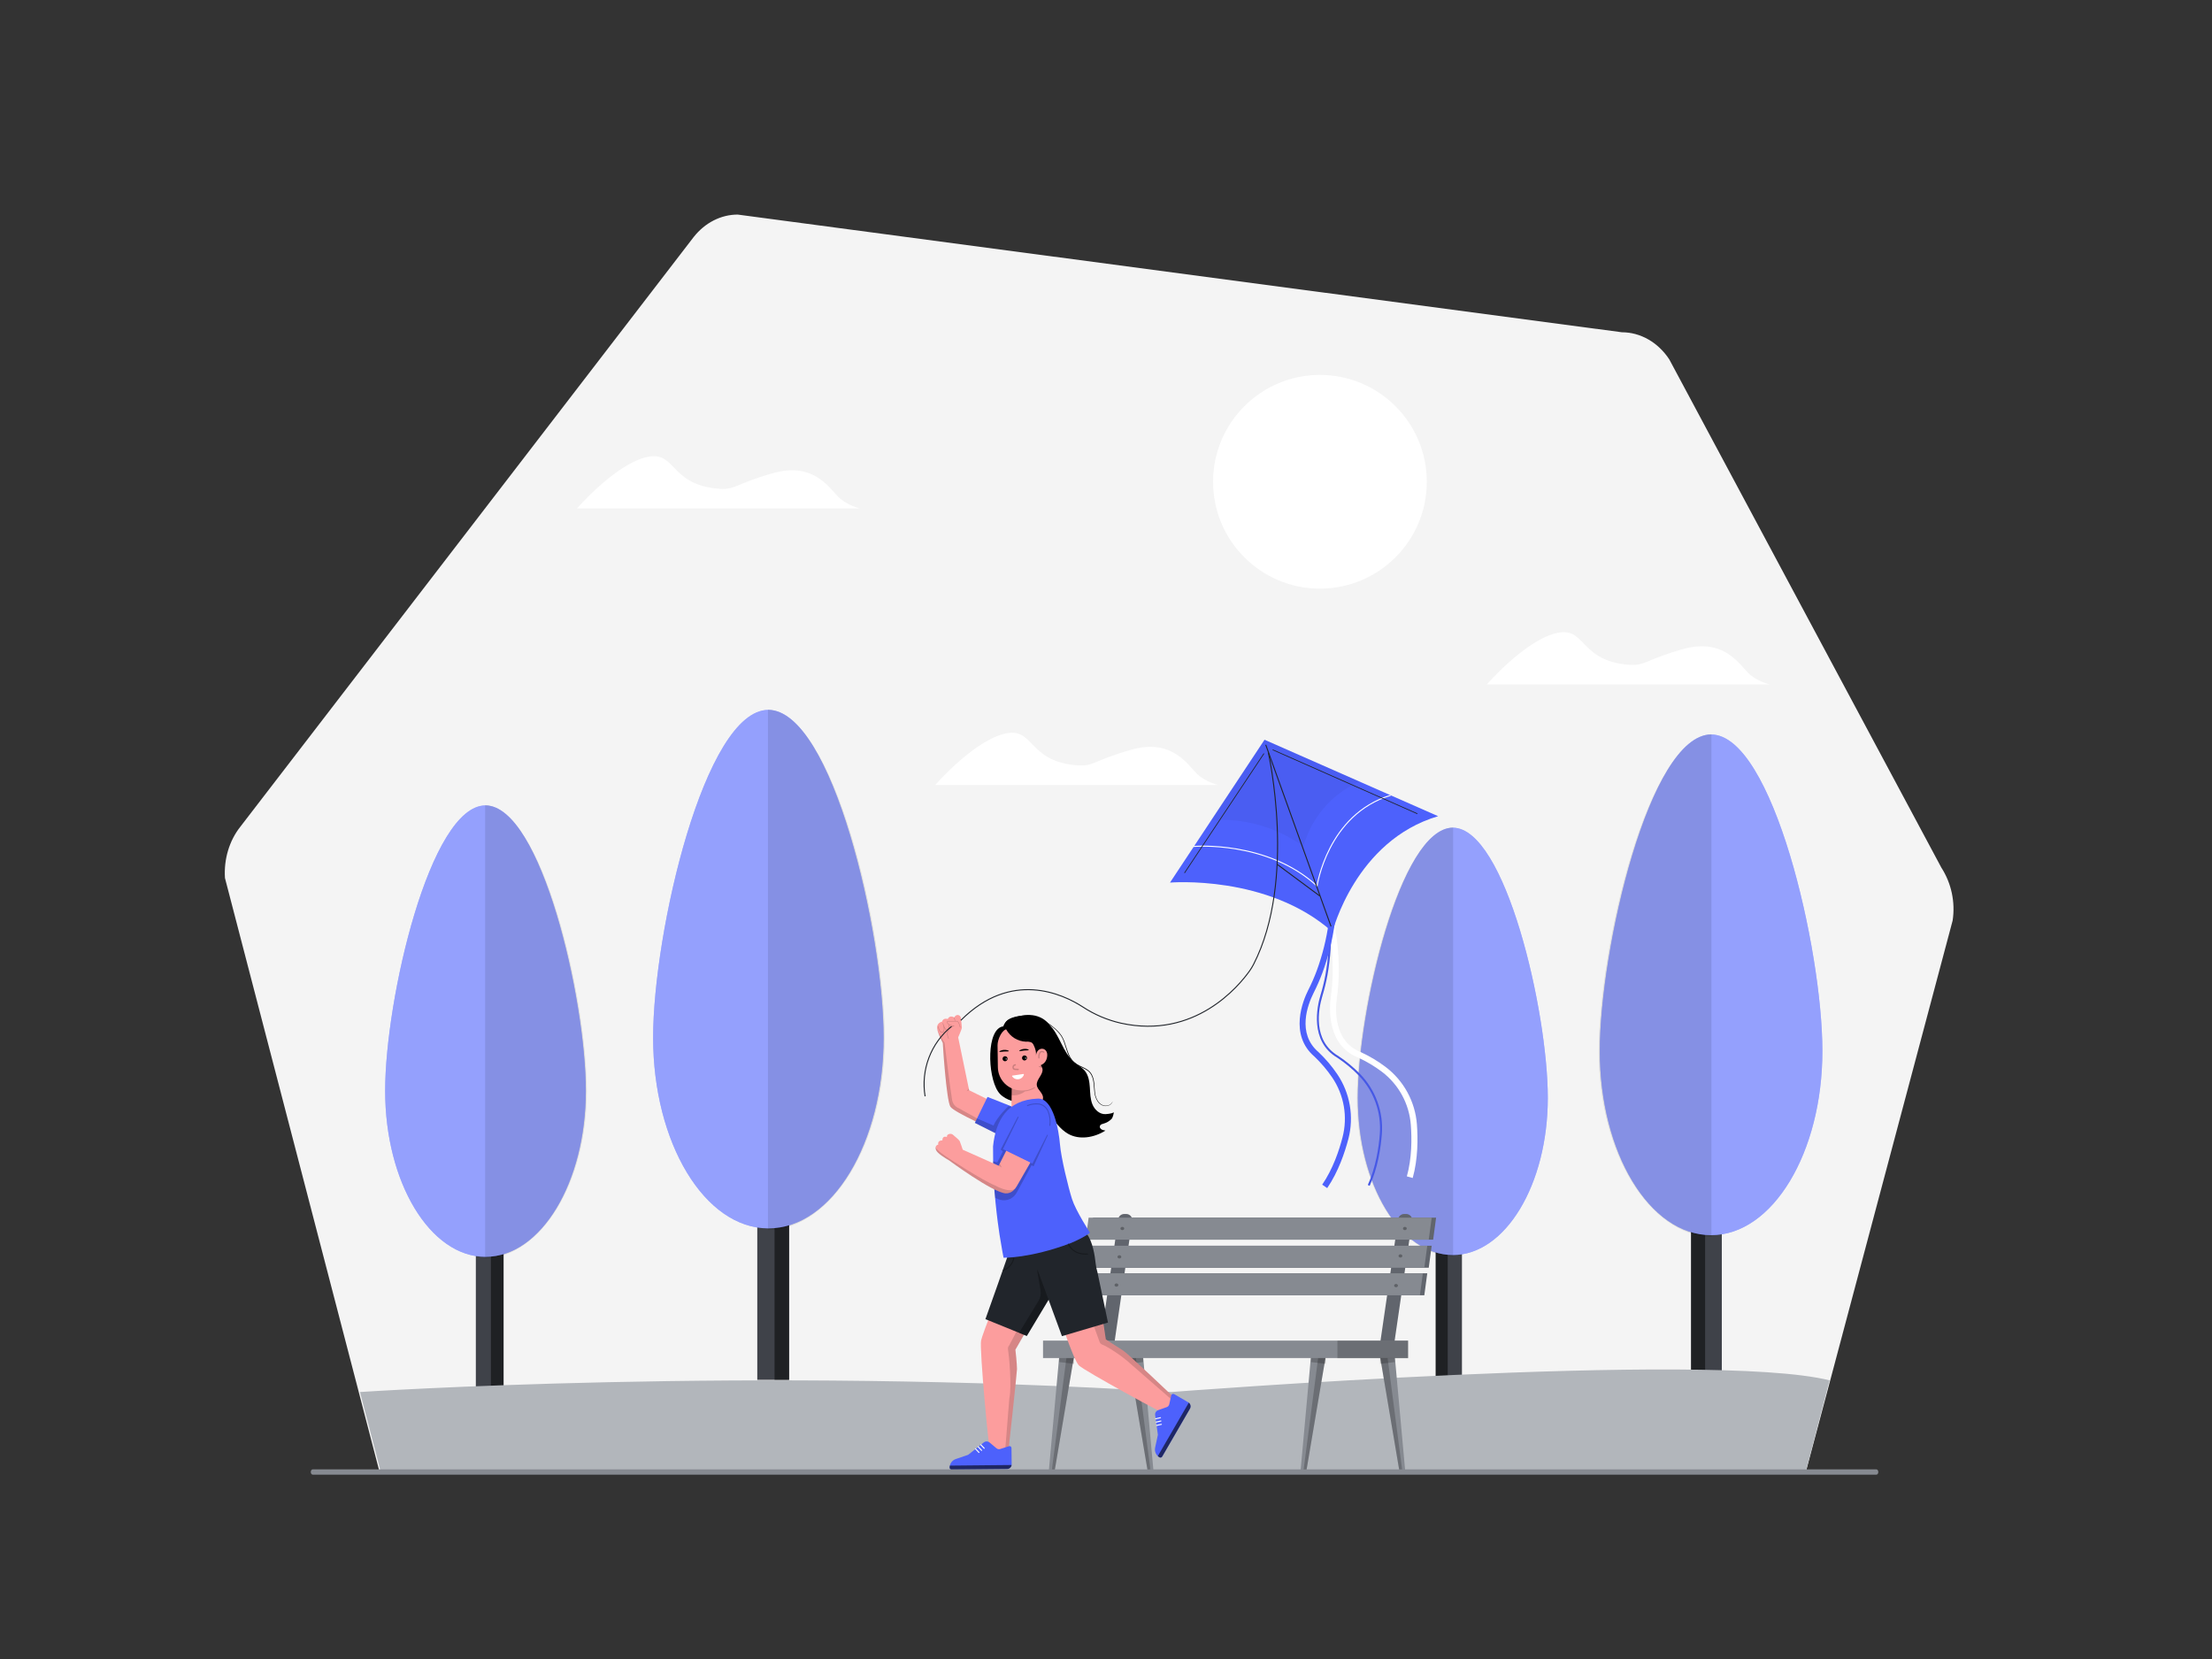 <svg class="gridItem__media" version="1.1" id="Layer_1" xmlns="http://www.w3.org/2000/svg" xmlns:xlink="http://www.w3.org/1999/xlink" x="0px" y="0px" width="1600" height="1200" viewBox="0 0 1600 1200" style="enable-background:new 0 0 1600 1200;" xml:space="preserve" fill="none">
<rect x="0" y="0" width="1600" height="1200" fill="#333333" stroke="none"/>
<path d="M1306.35 1064.18L1412.4 665.85C1414.42 652.513 1411.51 638.897 1404.22 627.55L1207.42 259.93C1199.28 247.59 1186.59 240.34 1173.14 240.34L533.62 155.21C521.5 155.21 509.94 161.09 501.78 171.42L173.84 598C165.84 608.08 161.84 621.49 162.72 635.09L274.36 1064L1306.35 1064.18Z" fill="#F4F4F4"></path>
<path d="M364.24 844.64H344.19V1004.48H364.24V844.64Z" fill="#3F4249"></path>
<path opacity="0.5" d="M364.24 846.93H355.07V1004.47H364.24V846.93Z" fill="black"></path>
<path d="M423.73 789C423.73 855.34 391.24 909.11 351.16 909.11C311.08 909.11 278.59 855.31 278.59 789C278.59 722.69 311.09 582.59 351.16 582.59C391.23 582.59 423.73 722.63 423.73 789Z" class="change-color-in-svg" fill="#4D61FC"></path>
<path opacity="0.4" d="M423.73 789C423.73 855.34 391.24 909.11 351.16 909.11C311.08 909.11 278.59 855.31 278.59 789C278.59 722.69 311.09 582.59 351.16 582.59C391.23 582.59 423.73 722.63 423.73 789Z" fill="#FFFFFF"></path>
<path opacity="0.1" d="M424.44 789.28C424.44 723.28 392.69 583.98 350.93 582.36V910.19C391.66 908.93 424.44 855.3 424.44 789.28Z" fill="black"></path>
<path d="M570.79 814.5H547.76V998.09H570.79V814.5Z" fill="#3F4249"></path>
<path opacity="0.5" d="M570.79 817.14H560.26V998.09H570.79V817.14Z" fill="black"></path>
<path d="M639.12 750.57C639.12 826.76 601.8 888.52 555.77 888.52C509.74 888.52 472.42 826.76 472.42 750.57C472.42 674.38 509.74 513.49 555.77 513.49C601.8 513.49 639.12 674.37 639.12 750.57Z" class="change-color-in-svg" fill="#4D61FC"></path>
<path opacity="0.4" d="M639.12 750.57C639.12 826.76 601.8 888.52 555.77 888.52C509.74 888.52 472.42 826.76 472.42 750.57C472.42 674.38 509.74 513.49 555.77 513.49C601.8 513.49 639.12 674.37 639.12 750.57Z" fill="#FFFFFF"></path>
<path opacity="0.1" d="M639.93 750.92C639.93 675.09 603.47 515.12 555.5 513.26V889.8C602.28 888.35 639.93 826.75 639.93 750.92Z" fill="black"></path>
<path d="M1245.43 821.96H1223.19V999.24H1245.43V821.96Z" fill="#3F4249"></path>
<path opacity="0.5" d="M1233.36 824.5H1223.19V999.24H1233.36V824.5Z" fill="black"></path>
<path d="M1157.2 760.22C1157.2 833.79 1193.2 893.43 1237.69 893.43C1282.18 893.43 1318.18 833.79 1318.18 760.22C1318.18 686.65 1282.18 531.28 1237.69 531.28C1193.2 531.28 1157.2 686.64 1157.2 760.22Z" class="change-color-in-svg" fill="#4D61FC"></path>
<path opacity="0.4" d="M1157.2 760.22C1157.2 833.79 1193.2 893.43 1237.69 893.43C1282.18 893.43 1318.18 833.79 1318.18 760.22C1318.18 686.65 1282.18 531.28 1237.69 531.28C1193.2 531.28 1157.2 686.64 1157.2 760.22Z" fill="#FFFFFF"></path>
<path opacity="0.1" d="M1156.42 760.56C1156.42 687.33 1191.63 532.85 1237.95 531.06V894.66C1192.78 893.26 1156.42 833.79 1156.42 760.56Z" fill="black"></path>
<path d="M1057.47 846.78H1038.49V998.09H1057.47V846.78Z" fill="#3F4249"></path>
<path opacity="0.5" d="M1047.17 848.96H1038.49V998.09H1047.17V848.96Z" fill="black"></path>
<path d="M982.17 794.09C982.17 856.88 1012.93 907.79 1050.87 907.79C1088.81 907.79 1119.57 856.88 1119.57 794.09C1119.57 731.3 1088.81 598.7 1050.87 598.7C1012.93 598.7 982.17 731.29 982.17 794.09Z" class="change-color-in-svg" fill="#4D61FC"></path>
<path opacity="0.4" d="M982.17 794.09C982.17 856.88 1012.93 907.79 1050.87 907.79C1088.81 907.79 1119.57 856.88 1119.57 794.09C1119.57 731.3 1088.81 598.7 1050.87 598.7C1012.93 598.7 982.17 731.29 982.17 794.09Z" fill="#FFFFFF"></path>
<path opacity="0.1" d="M981.51 794.38C981.51 731.88 1011.51 600.04 1051.09 598.51V908.84C1012.54 907.64 981.51 856.88 981.51 794.38Z" fill="black"></path>
<path d="M260.38 1006.89C260.38 1006.89 544.71 987.89 847.22 1006.89C847.22 1006.89 1236.22 976.69 1323.39 998.44L1306.23 1064.18L275 1063.05L260.38 1006.89Z" fill="#B2B6BB"></path>
<path d="M881.23 567.82C881.23 567.82 871.79 565.74 865.38 559.33C858.97 552.92 847.57 534.16 818.72 542.18C789.87 550.2 791.47 555 777 553.4C742.52 549.63 748.14 524.94 725.71 530.95C703.28 536.96 676.46 567.82 676.46 567.82H881.23Z" fill="#FFFFFF"></path>
<path d="M1280.2 495.08C1280.2 495.08 1270.75 493 1264.34 486.58C1257.93 480.16 1246.54 461.42 1217.68 469.43C1188.82 477.44 1190.43 482.25 1176 480.65C1141.53 476.88 1147.15 452.2 1124.71 458.21C1102.27 464.22 1075.46 495.07 1075.46 495.07H1280.2V495.08Z" fill="#FFFFFF"></path>
<path d="M622.08 367.77C622.08 367.77 612.63 365.69 606.22 359.28C599.81 352.87 588.41 334.11 559.56 342.13C530.71 350.15 532.31 355 517.88 353.34C483.4 349.58 489.03 324.89 466.59 330.9C444.15 336.91 417.34 367.76 417.34 367.76H622.08V367.77Z" fill="#FFFFFF"></path>
<path d="M954.74 425.77C997.426 425.77 1032.03 391.167 1032.03 348.48C1032.03 305.794 997.426 271.19 954.74 271.19C912.054 271.19 877.45 305.794 877.45 348.48C877.45 391.167 912.054 425.77 954.74 425.77Z" fill="#FFFFFF"></path>
<path d="M1008.72 970.2H998.5L1011.28 882.47C1011.28 881.316 1011.74 880.21 1012.55 879.394C1013.37 878.578 1014.48 878.12 1015.63 878.12H1017.15C1018.3 878.12 1019.41 878.578 1020.23 879.394C1021.04 880.21 1021.5 881.316 1021.5 882.47L1008.72 970.2Z" fill="#61656D"></path>
<path d="M806.25 970.2H796L808.78 882.47C808.78 881.899 808.893 881.333 809.111 880.805C809.33 880.278 809.65 879.798 810.054 879.394C810.458 878.99 810.938 878.67 811.465 878.451C811.993 878.233 812.559 878.12 813.13 878.12H814.65C815.804 878.12 816.91 878.578 817.726 879.394C818.542 880.21 819 881.316 819 882.47L806.25 970.2Z" fill="#61656D"></path>
<path d="M945.03 1063.4H940.77L948.22 981.41H958.87L945.03 1063.4Z" fill="#868A91"></path>
<path opacity="0.2" d="M945.03 1063.4H942.9L953.55 981.41H958.87L945.03 1063.4Z" fill="black"></path>
<path opacity="0.2" d="M948.22 985.23V981.41H958.87V986.5L948.22 985.23Z" fill="black"></path>
<path d="M1012.11 1063.4H1016.37L1008.92 981.41H998.27L1012.11 1063.4Z" fill="#868A91"></path>
<path opacity="0.2" d="M1012.11 1063.4H1014.24L1003.59 981.41H998.27L1012.11 1063.4Z" fill="black"></path>
<path opacity="0.2" d="M1008.92 985.23V981.41H998.27V986.5L1008.92 985.23Z" fill="black"></path>
<path d="M762.95 1063.4H758.69L766.14 981.41H776.79L762.95 1063.4Z" fill="#868A91"></path>
<path opacity="0.2" d="M762.95 1063.4H760.82L771.47 981.41H776.79L762.95 1063.4Z" fill="black"></path>
<path opacity="0.2" d="M766.14 985.23V981.41H776.79V986.5L766.14 985.23Z" fill="black"></path>
<path d="M830.03 1063.4H834.29L826.84 981.41H816.19L830.03 1063.4Z" fill="#868A91"></path>
<path opacity="0.2" d="M830.03 1063.4H832.16L821.51 981.41H816.19L830.03 1063.4Z" fill="black"></path>
<path opacity="0.2" d="M826.84 985.23V981.41H816.19V986.5L826.84 985.23Z" fill="black"></path>
<path d="M1032.38 921.01H784.24L782.11 936.92H1030.25L1032.38 921.01Z" fill="#61656D"></path>
<path d="M1035.58 901.07H787.43L785.3 916.98H1033.45L1035.58 901.07Z" fill="#61656D"></path>
<path d="M1038.77 880.78H790.63L788.5 896.68H1036.64L1038.77 880.78Z" fill="#61656D"></path>
<path d="M1029.19 921.01H781.04L778.91 936.92H1027.06L1029.19 921.01Z" fill="#868A91"></path>
<path d="M1032.38 901.07H784.24L782.11 916.98H1030.25L1032.38 901.07Z" fill="#868A91"></path>
<path d="M1035.58 880.78H787.43L785.3 896.68H1033.45L1035.58 880.78Z" fill="#868A91"></path>
<path d="M1018.5 969.7H754.45V982.31H1018.5V969.7Z" fill="#868A91"></path>
<path opacity="0.3" d="M1016.18 889.79C1016.94 889.79 1017.56 889.261 1017.56 888.61C1017.56 887.958 1016.94 887.43 1016.18 887.43C1015.42 887.43 1014.8 887.958 1014.8 888.61C1014.8 889.261 1015.42 889.79 1016.18 889.79Z" fill="black"></path>
<path opacity="0.3" d="M1012.98 909.63C1013.74 909.63 1014.36 909.101 1014.36 908.45C1014.36 907.798 1013.74 907.27 1012.98 907.27C1012.22 907.27 1011.6 907.798 1011.6 908.45C1011.6 909.101 1012.22 909.63 1012.98 909.63Z" fill="black"></path>
<path opacity="0.3" d="M1009.79 931.08C1010.55 931.08 1011.17 930.551 1011.17 929.9C1011.17 929.248 1010.55 928.72 1009.79 928.72C1009.03 928.72 1008.41 929.248 1008.41 929.9C1008.41 930.551 1009.03 931.08 1009.79 931.08Z" fill="black"></path>
<path opacity="0.3" d="M811.81 889.79C812.572 889.79 813.19 889.261 813.19 888.61C813.19 887.958 812.572 887.43 811.81 887.43C811.048 887.43 810.43 887.958 810.43 888.61C810.43 889.261 811.048 889.79 811.81 889.79Z" fill="black"></path>
<path opacity="0.3" d="M809.68 910.3C810.442 910.3 811.06 909.772 811.06 909.12C811.06 908.469 810.442 907.94 809.68 907.94C808.918 907.94 808.3 908.469 808.3 909.12C808.3 909.772 808.918 910.3 809.68 910.3Z" fill="black"></path>
<path opacity="0.3" d="M807.55 930.69C808.312 930.69 808.93 930.162 808.93 929.51C808.93 928.858 808.312 928.33 807.55 928.33C806.788 928.33 806.17 928.858 806.17 929.51C806.17 930.162 806.788 930.69 807.55 930.69Z" fill="black"></path>
<path opacity="0.2" d="M1018.5 969.7H967.39V982.48H1018.5V969.7Z" fill="black"></path>
<path d="M1021.85 852.07L1017.62 850.89C1021.33 837.61 1021.23 823.32 1020.49 813.67C1019.92 806.131 1017.76 798.8 1014.14 792.163C1010.51 785.526 1005.52 779.737 999.49 775.18C994.198 771.208 988.5 767.809 982.49 765.04C959.71 756.04 961.49 729.11 962.62 721.04C963.352 715.953 963.789 710.827 963.93 705.69C964.21 693.54 963.171 681.395 960.83 669.47L965.12 668.47C967.554 680.738 968.628 693.237 968.32 705.74C968.185 711.071 967.744 716.389 967 721.67C965.73 730.94 964.87 753.31 984.2 760.98C990.548 763.885 996.563 767.47 1002.14 771.67C1008.67 776.601 1014.08 782.868 1018.01 790.053C1021.93 797.238 1024.28 805.177 1024.89 813.34C1025.64 823.34 1025.73 838.17 1021.85 852.07Z" fill="#FFFFFF"></path>
<path d="M990.72 857.73L989.38 857.12C995.18 844.37 997.3 830.06 998.06 820.3C998.672 812.553 997.626 804.766 994.993 797.455C992.36 790.144 988.2 783.478 982.79 777.9C978.095 773.082 972.903 768.774 967.3 765.05C947.06 753.14 952.8 727.73 955.04 720.22C956.555 715.25 957.787 710.199 958.73 705.09C960.881 693.012 961.723 680.738 961.24 668.48L962.7 668.38C963.196 680.768 962.348 693.174 960.17 705.38C959.217 710.543 957.972 715.648 956.44 720.67C953.67 729.96 949.25 752.76 968.06 763.83C973.768 767.619 979.058 772.003 983.84 776.91C989.396 782.635 993.669 789.478 996.373 796.984C999.077 804.49 1000.15 812.487 999.52 820.44C998.75 830.29 996.6 844.78 990.72 857.73Z" class="change-color-in-svg" fill="#4D61FC"></path>
<g opacity="0.3" fill="none">
<path opacity="0.3" d="M990.72 857.73L989.38 857.12C995.18 844.37 997.3 830.06 998.06 820.3C998.672 812.553 997.626 804.766 994.993 797.455C992.36 790.144 988.2 783.478 982.79 777.9C978.095 773.082 972.903 768.774 967.3 765.05C947.06 753.14 952.8 727.73 955.04 720.22C956.555 715.25 957.787 710.199 958.73 705.09C960.881 693.012 961.723 680.738 961.24 668.48L962.7 668.38C963.196 680.768 962.348 693.174 960.17 705.38C959.217 710.543 957.972 715.648 956.44 720.67C953.67 729.96 949.25 752.76 968.06 763.83C973.768 767.619 979.058 772.003 983.84 776.91C989.396 782.635 993.669 789.478 996.373 796.984C999.077 804.49 1000.15 812.487 999.52 820.44C998.75 830.29 996.6 844.78 990.72 857.73Z" fill="black"></path>
</g>
<path d="M960 859.38L956.38 856.9C964.17 845.52 968.69 831.97 971.1 822.6C972.995 815.28 973.309 807.641 972.021 800.19C970.733 792.739 967.873 785.649 963.63 779.39C959.909 773.925 955.618 768.87 950.83 764.31C932.19 748.4 942.58 723.53 946.21 716.31C948.539 711.726 950.609 707.016 952.41 702.2C956.591 690.791 959.521 678.961 961.15 666.92L965.52 667.4C963.865 679.798 960.847 691.975 956.52 703.71C954.663 708.682 952.529 713.546 950.13 718.28C945.94 726.63 937.9 747.53 953.72 761.03C958.794 765.827 963.331 771.161 967.25 776.94C971.843 783.716 974.94 791.392 976.335 799.458C977.73 807.524 977.391 815.795 975.34 823.72C972.8 833.41 968.11 847.48 960 859.38Z" class="change-color-in-svg" fill="#4D61FC"></path>
<path d="M681.9 752.16C681.68 752.79 684.51 796.4 687.51 800.6C690.51 804.8 720.06 817.72 720.06 817.72L728.16 801.97L701 788.61L692.9 749.5L681.9 752.16Z" fill="#FC9D9D"></path>
<path d="M734.66 801.48L714.3 793.43L705.14 812.19L722.19 820.77L734.66 801.48Z" class="change-color-in-svg" fill="#4D61FC"></path>
<path opacity="0.2" d="M729.44 800.14C729.44 800.14 721.62 807.34 718.61 814.14L706.94 809.14L705.14 812.25L721 820.25L731.84 800.54L729.44 800.14Z" fill="black"></path>
<path d="M764.27 946.28C764.27 946.28 776.16 983.6 780.44 987.69C784.72 991.78 843.53 1023.87 843.54 1022.96C843.55 1022.05 849.11 1010.75 849.11 1010.75C849.11 1010.75 815.62 978.86 812.5 977C809.01 974.87 799.86 968.83 799.86 968.83L794.86 936.58L764.27 946.28Z" fill="#FC9D9D"></path>
<path opacity="0.15" d="M787.27 938.26L788.41 951.45L795.35 970.57C795.495 971.025 795.741 971.442 796.07 971.788C796.399 972.135 796.803 972.402 797.25 972.57C800.9 973.95 810.74 980.05 817.76 986.49L848.05 1012.89L849.11 1010.71C849.11 1010.71 815.62 978.86 812.5 977C809.01 974.87 799.86 968.83 799.86 968.83L795.25 942L790.25 937.55L787.27 938.26Z" fill="black"></path>
<path d="M847.24 1009.21L845.75 1015.77C845.642 1016.24 845.417 1016.67 845.095 1017.03C844.773 1017.39 844.365 1017.66 843.91 1017.82L837.62 1020.04C836.93 1020.28 836.344 1020.75 835.963 1021.38C835.582 1022 835.429 1022.74 835.53 1023.46L837.53 1037.82L835.53 1047.12C835.247 1048.47 835.395 1049.87 835.953 1051.12C836.511 1052.38 837.451 1053.43 838.64 1054.12C838.805 1054.22 838.988 1054.28 839.178 1054.31C839.369 1054.34 839.563 1054.33 839.749 1054.28C839.935 1054.23 840.11 1054.15 840.263 1054.03C840.416 1053.91 840.544 1053.77 840.64 1053.6L860.69 1019C860.918 1018.61 861.066 1018.18 861.127 1017.73C861.188 1017.28 861.159 1016.82 861.043 1016.39C860.927 1015.95 860.725 1015.54 860.45 1015.18C860.175 1014.82 859.832 1014.52 859.44 1014.29L849.25 1008.38C849.068 1008.28 848.864 1008.22 848.655 1008.2C848.446 1008.19 848.236 1008.22 848.043 1008.3C847.849 1008.38 847.676 1008.51 847.537 1008.66C847.398 1008.82 847.296 1009.01 847.24 1009.21V1009.21Z" class="change-color-in-svg" fill="#4D61FC"></path>
<path opacity="0.6" d="M859.9 1014.56L837.49 1053.21C837.827 1053.56 838.215 1053.86 838.64 1054.09C838.805 1054.19 838.988 1054.25 839.179 1054.28C839.369 1054.31 839.563 1054.3 839.749 1054.25C839.935 1054.2 840.11 1054.12 840.263 1054C840.416 1053.88 840.544 1053.74 840.64 1053.57L860.69 1019C861.111 1018.29 861.263 1017.45 861.118 1016.63C860.973 1015.82 860.541 1015.08 859.9 1014.56V1014.56Z" fill="black"></path>
<path d="M839.49 1025.81L836.03 1026.59C835.984 1026.6 835.936 1026.61 835.888 1026.6C835.841 1026.6 835.795 1026.58 835.753 1026.56C835.711 1026.54 835.674 1026.51 835.644 1026.47C835.615 1026.43 835.593 1026.39 835.58 1026.34C835.558 1026.25 835.573 1026.15 835.621 1026.06C835.67 1025.98 835.748 1025.92 835.84 1025.89L839.31 1025.11C839.356 1025.1 839.404 1025.1 839.451 1025.1C839.498 1025.11 839.543 1025.12 839.584 1025.15C839.625 1025.17 839.661 1025.2 839.689 1025.24C839.718 1025.28 839.739 1025.32 839.75 1025.37C839.779 1025.45 839.779 1025.53 839.75 1025.61C839.679 1025.7 839.59 1025.76 839.49 1025.81Z" fill="#FFFFFF"></path>
<path d="M839.83 1028.21L836.36 1028.99C836.314 1029 836.266 1029.01 836.219 1029C836.172 1028.99 836.126 1028.98 836.085 1028.96C836.043 1028.93 836.007 1028.9 835.978 1028.86C835.949 1028.82 835.927 1028.78 835.915 1028.74C835.903 1028.69 835.899 1028.64 835.905 1028.59C835.911 1028.55 835.927 1028.5 835.95 1028.46C835.974 1028.42 836.006 1028.38 836.043 1028.35C836.081 1028.32 836.124 1028.3 836.17 1028.29L839.64 1027.51C839.732 1027.49 839.829 1027.5 839.911 1027.55C839.994 1027.59 840.054 1027.67 840.08 1027.76C840.109 1027.84 840.109 1027.93 840.08 1028.01C840.01 1028.09 839.925 1028.16 839.83 1028.21V1028.21Z" fill="#FFFFFF"></path>
<path d="M840.16 1030.6L836.69 1031.39C836.597 1031.41 836.5 1031.4 836.418 1031.35C836.336 1031.3 836.276 1031.22 836.25 1031.13C836.236 1031.08 836.232 1031.04 836.238 1030.99C836.243 1030.94 836.258 1030.9 836.281 1030.86C836.304 1030.82 836.336 1030.78 836.373 1030.75C836.411 1030.72 836.454 1030.7 836.5 1030.69L839.97 1029.9C840.063 1029.88 840.16 1029.89 840.242 1029.94C840.324 1029.99 840.384 1030.07 840.41 1030.16C840.438 1030.24 840.438 1030.33 840.41 1030.41C840.385 1030.46 840.349 1030.5 840.306 1030.53C840.263 1030.57 840.213 1030.59 840.16 1030.6Z" fill="#FFFFFF"></path>
<path d="M725.73 742.34C727.89 735.8 735.61 734.86 741.73 734.54C744.775 734.394 747.818 734.854 750.683 735.895C753.548 736.935 756.178 738.534 758.42 740.6C766.6 748.21 768.42 761.02 776.97 768.24C779.54 770.42 782.65 772.01 784.75 774.64C787.36 777.92 788.03 782.32 788.31 786.5C788.59 790.68 788.6 795.01 790.2 798.88C791.8 802.75 795.51 806.15 799.7 805.88C799.7 805.88 803.7 805.74 805.5 804.65C805.515 804.639 805.534 804.632 805.553 804.632C805.572 804.631 805.591 804.637 805.607 804.649C805.623 804.66 805.634 804.676 805.64 804.694C805.646 804.712 805.646 804.732 805.64 804.75C805.51 805.55 804.99 808.42 803.91 809.47C802.271 811.056 800.259 812.205 798.06 812.81C796.83 813.16 795.36 813.46 795.54 815.46C796.31 817.19 797.89 817.51 799.41 817.71C799.427 817.718 799.441 817.731 799.451 817.747C799.461 817.763 799.466 817.781 799.466 817.8C799.466 817.819 799.461 817.837 799.451 817.853C799.441 817.869 799.427 817.882 799.41 817.89C791.41 822.89 780.7 824.77 772.5 820.07C766.75 816.78 763.06 810.9 758.5 806.12C749.38 796.61 729.21 800.45 721.89 789.49C714.15 777.92 713.42 743.82 725.76 742.38" fill="black"></path>
<path d="M804.8 796.67C804.793 796.75 804.773 796.828 804.74 796.9C804.674 797.131 804.58 797.353 804.46 797.56C803.993 798.363 803.297 799.008 802.46 799.41C801.129 800.065 799.609 800.228 798.17 799.87C796.287 799.29 794.69 798.028 793.69 796.33C792.494 794.309 791.776 792.041 791.59 789.7C791.28 787.21 791.3 784.53 790.79 781.8C790.553 780.412 790.119 779.065 789.5 777.8C788.853 776.486 787.904 775.345 786.73 774.47C784.34 772.64 781.23 771.77 778.43 770.04C777.049 769.17 775.845 768.047 774.88 766.73C773.96 765.453 773.198 764.07 772.61 762.61C771.44 759.77 770.72 756.9 769.79 754.27C769.354 752.989 768.829 751.739 768.22 750.53C767.61 749.412 766.886 748.36 766.06 747.39C764.547 745.649 762.873 744.056 761.06 742.63C758.476 740.517 755.637 738.737 752.61 737.33C751.786 736.949 750.942 736.615 750.08 736.33L749.4 736.12L749.17 736.03C750.383 736.259 751.565 736.632 752.69 737.14C755.769 738.49 758.657 740.238 761.28 742.34C763.12 743.762 764.818 745.36 766.35 747.11C767.202 748.1 767.95 749.176 768.58 750.32C769.211 751.542 769.749 752.808 770.19 754.11C771.14 756.76 771.88 759.62 773.04 762.41C773.61 763.829 774.353 765.172 775.25 766.41C776.18 767.675 777.341 768.754 778.67 769.59C781.38 771.27 784.51 772.15 787 774.06C788.231 774.98 789.225 776.18 789.9 777.56C790.534 778.878 790.979 780.278 791.22 781.72C791.72 784.51 791.68 787.19 791.97 789.65C792.132 791.938 792.816 794.158 793.97 796.14C794.908 797.778 796.418 799.01 798.21 799.6C799.587 799.958 801.046 799.831 802.34 799.24C803.159 798.867 803.853 798.267 804.34 797.51C804.7 797 804.77 796.65 804.8 796.67Z" fill="black"></path>
<path d="M731.54 808.92L731.99 770.98H754.18L755.77 778.73L757.45 803.391L731.54 808.92Z" fill="#FC9D9D"></path>
<path opacity="0.15" d="M730 791.85C731.104 792.135 732.24 792.279 733.38 792.28C736.31 792.241 739.145 791.239 741.45 789.43C743.928 789.166 746.318 788.36 748.45 787.07C748.552 787.002 748.624 786.898 748.65 786.778C748.676 786.659 748.655 786.534 748.59 786.43C748.559 786.379 748.519 786.335 748.471 786.3C748.423 786.265 748.368 786.241 748.31 786.228C748.252 786.215 748.192 786.213 748.134 786.224C748.075 786.235 748.019 786.257 747.97 786.29C746.317 787.285 744.492 787.964 742.59 788.29C742.45 788.29 742.31 788.36 742.18 788.36C741.77 788.43 741.42 788.43 741.07 788.5H740.94C740.713 788.566 740.476 788.593 740.24 788.58H738.38C735.639 788.506 732.961 787.746 730.59 786.37L730 791.85Z" fill="black"></path>
<path d="M721.78 772L721.55 756.13C721.49 752.08 724.69 744.44 728.69 744.38L750.62 744.22C751.358 744.215 752.09 744.355 752.773 744.634C753.457 744.912 754.078 745.323 754.602 745.842C755.126 746.362 755.543 746.98 755.827 747.661C756.112 748.342 756.259 749.072 756.26 749.81L756.52 771.7C756.582 776.146 754.877 780.435 751.78 783.626C748.683 786.817 744.446 788.649 740 788.72H738.72C734.27 788.705 730.003 786.945 726.836 783.819C723.669 780.693 721.853 776.45 721.78 772Z" fill="#FC9D9D"></path>
<path opacity="0.2" d="M751.18 771.56L755.36 773.04L754.16 770.39L751.18 771.56Z" fill="black"></path>
<path d="M742.87 765.06C742.833 764.709 742.694 764.377 742.47 764.104C742.247 763.831 741.948 763.63 741.611 763.524C741.275 763.419 740.915 763.414 740.575 763.51C740.236 763.607 739.932 763.8 739.701 764.067C739.471 764.334 739.323 764.663 739.276 765.012C739.23 765.362 739.286 765.718 739.439 766.036C739.592 766.354 739.834 766.62 740.137 766.802C740.439 766.984 740.788 767.074 741.14 767.06C741.386 767.044 741.625 766.979 741.845 766.869C742.065 766.759 742.262 766.607 742.422 766.421C742.583 766.235 742.706 766.019 742.783 765.785C742.859 765.552 742.889 765.305 742.87 765.06V765.06Z" fill="black"></path>
<path d="M742.25 765.41C742.25 765.359 742.24 765.309 742.22 765.263C742.2 765.217 742.171 765.175 742.135 765.141C742.098 765.106 742.055 765.079 742.008 765.062C741.961 765.044 741.91 765.037 741.86 765.04C741.782 765.04 741.706 765.063 741.642 765.107C741.577 765.151 741.527 765.213 741.498 765.285C741.47 765.358 741.463 765.437 741.48 765.513C741.497 765.59 741.536 765.659 741.592 765.713C741.649 765.766 741.72 765.802 741.797 765.814C741.874 765.827 741.953 765.816 742.024 765.784C742.095 765.751 742.154 765.698 742.194 765.631C742.235 765.565 742.254 765.487 742.25 765.41Z" fill="#FFFFFF"></path>
<path d="M728.79 765.69C728.764 765.336 728.634 764.996 728.417 764.715C728.2 764.434 727.904 764.223 727.567 764.108C727.231 763.994 726.868 763.981 726.524 764.071C726.18 764.162 725.871 764.352 725.634 764.617C725.397 764.882 725.244 765.212 725.193 765.564C725.143 765.916 725.197 766.275 725.349 766.596C725.501 766.917 725.744 767.187 726.049 767.371C726.353 767.555 726.705 767.645 727.06 767.63C727.301 767.617 727.538 767.557 727.756 767.452C727.973 767.348 728.168 767.201 728.329 767.021C728.49 766.84 728.614 766.63 728.693 766.402C728.772 766.173 728.805 765.931 728.79 765.69V765.69Z" fill="black"></path>
<path d="M728.17 766C728.166 765.925 728.14 765.853 728.095 765.793C728.05 765.733 727.988 765.687 727.917 765.662C727.846 765.637 727.77 765.634 727.697 765.652C727.624 765.671 727.558 765.711 727.508 765.766C727.458 765.822 727.425 765.892 727.415 765.966C727.404 766.04 727.415 766.116 727.448 766.184C727.48 766.252 727.532 766.309 727.596 766.347C727.661 766.386 727.735 766.404 727.81 766.4C727.91 766.393 728.003 766.347 728.07 766.272C728.137 766.198 728.173 766.1 728.17 766V766Z" fill="#FFFFFF"></path>
<path opacity="0.2" d="M732.35 771.75C732.366 771.211 732.592 770.699 732.981 770.325C733.37 769.951 733.891 769.745 734.43 769.75C734.554 769.785 734.664 769.858 734.744 769.958C734.825 770.059 734.872 770.182 734.88 770.31C734.852 770.435 734.784 770.547 734.687 770.63C734.589 770.713 734.468 770.762 734.34 770.77C734.062 770.791 733.8 770.912 733.603 771.11C733.407 771.309 733.289 771.571 733.27 771.85C733.255 771.99 733.269 772.132 733.312 772.267C733.355 772.401 733.427 772.525 733.521 772.629C733.616 772.734 733.731 772.818 733.86 772.875C733.989 772.932 734.129 772.961 734.27 772.96L736.53 773.06C736.653 773.096 736.762 773.17 736.843 773.27C736.923 773.37 736.971 773.492 736.98 773.62C736.953 773.743 736.886 773.855 736.791 773.937C736.695 774.02 736.576 774.07 736.45 774.08L734.19 773.98C733.912 773.985 733.637 773.926 733.385 773.81C733.133 773.694 732.91 773.522 732.734 773.308C732.557 773.094 732.431 772.842 732.364 772.573C732.298 772.303 732.293 772.022 732.35 771.75V771.75Z" fill="black"></path>
<path d="M740.29 776.83C740.57 776.83 740.66 776.99 740.63 777.22C740.383 778.099 739.887 778.888 739.202 779.492C738.517 780.096 737.672 780.489 736.769 780.624C735.866 780.76 734.943 780.631 734.111 780.254C733.279 779.877 732.574 779.268 732.08 778.5C732.055 778.456 732.041 778.408 732.039 778.358C732.037 778.308 732.046 778.258 732.066 778.212C732.087 778.166 732.118 778.126 732.157 778.094C732.195 778.063 732.241 778.041 732.29 778.03L740.29 776.83Z" fill="#FFFFFF"></path>
<path d="M762.56 750.54L762.07 750.62C761.907 747.658 761.073 744.772 759.63 742.18C756.91 737.6 751.9 734.96 746.88 734.33C741.86 733.7 736.82 734.85 732.03 736.46C729.77 737.22 727.19 738.53 726.89 741.04C726.832 742.347 727.182 743.64 727.89 744.74C729.31 747.302 731.368 749.455 733.865 750.988C736.361 752.521 739.212 753.383 742.14 753.49C743.449 753.339 744.775 753.514 746 754C747.43 754.78 747.78 756.25 748.49 757.83C748.756 758.537 748.973 759.262 749.14 760C749.64 762.1 749.07 764.32 749.92 766.31C750.99 768.77 753.63 770.49 754.05 773.14C754.73 777.38 749.37 780.79 749.96 785.04C750.22 786.89 751.57 788.37 752.7 789.86C753.83 791.35 754.85 793.21 754.32 795.01C754.04 795.93 754.72 796.69 754.32 797.58C753.07 800.48 755.37 804.06 758.44 804.8C761.51 805.54 764.78 803.96 766.8 801.55C768.696 799.012 769.955 796.055 770.47 792.93C773.553 778.31 770.708 763.064 762.56 750.54Z" fill="black"></path>
<path d="M749 771.22L749.34 763.56C749.97 756.56 758.34 757.13 757.45 764.15C756.56 771.17 749.76 771.15 749.76 771.15L749 771.22Z" fill="#FC9D9D"></path>
<path opacity="0.2" d="M755.35 761.23C755.284 761.328 755.186 761.4 755.072 761.431C754.958 761.462 754.836 761.451 754.73 761.4C754.541 761.236 754.313 761.122 754.068 761.069C753.822 761.017 753.568 761.028 753.328 761.101C753.088 761.174 752.871 761.307 752.696 761.487C752.521 761.667 752.396 761.888 752.33 762.13C752.015 762.844 751.871 763.621 751.91 764.4V765.2C751.91 765.87 751.02 765.75 751 765.2V764.48C750.923 763.528 751.109 762.573 751.54 761.72C751.672 761.382 751.875 761.077 752.136 760.825C752.396 760.573 752.708 760.381 753.05 760.26C753.404 760.177 753.771 760.169 754.128 760.238C754.485 760.307 754.823 760.451 755.12 760.66C755.216 760.716 755.291 760.802 755.333 760.906C755.375 761.009 755.381 761.123 755.35 761.23V761.23Z" fill="black"></path>
<path d="M729.77 760.33C729.61 760.64 728.11 760.46 726.34 760.58C724.57 760.7 723.12 761.05 722.89 760.76C722.66 760.47 723.05 760.33 723.63 760.03C724.439 759.658 725.311 759.445 726.2 759.4C727.102 759.338 728.007 759.443 728.87 759.71C729.52 759.93 729.84 760.18 729.77 760.33Z" fill="black"></path>
<path d="M737.28 760.2C737.49 760.49 738.94 760.06 740.71 759.89C742.48 759.72 743.96 759.82 744.14 759.49C744.22 759.34 743.91 759.1 743.29 758.9C742.434 758.666 741.542 758.598 740.66 758.7C739.759 758.785 738.881 759.036 738.07 759.44C737.47 759.76 737.19 760.07 737.28 760.2Z" fill="black"></path>
<path d="M723.4 932.93C723.4 932.93 711 963.77 709.66 969.54C708.32 975.31 715.39 1050.34 716.17 1049.88C716.95 1049.42 729.52 1048.45 729.52 1048.45C729.52 1048.45 735.52 993.92 735.61 990.27C735.61 986.17 734.46 976.27 734.46 976.27L744.29 958.93L723.4 932.93Z" fill="#FC9D9D"></path>
<path opacity="0.15" d="M739.9 954.42L729.9 973.28C729.574 973.635 729.333 974.061 729.198 974.524C729.063 974.987 729.036 975.475 729.12 975.95C729.79 979.8 732.02 1002.35 730.06 1011.68L727.11 1048.68L729.53 1048.49C729.53 1048.49 735.53 993.96 735.62 990.31C735.62 986.21 734.47 976.31 734.47 976.31L744.57 959L739.9 954.42Z" fill="black"></path>
<path d="M729.89 1046.05L723.48 1048.11C723.022 1048.26 722.534 1048.29 722.061 1048.2C721.588 1048.1 721.147 1047.89 720.78 1047.58L715.66 1043.3C715.096 1042.84 714.389 1042.59 713.66 1042.59C712.931 1042.59 712.224 1042.84 711.66 1043.3L700.3 1052.3L691.3 1055.37C690.006 1055.82 688.886 1056.66 688.097 1057.78C687.308 1058.9 686.889 1060.24 686.9 1061.61C686.901 1061.8 686.94 1061.99 687.014 1062.16C687.087 1062.33 687.195 1062.49 687.329 1062.62C687.464 1062.75 687.624 1062.86 687.799 1062.93C687.974 1063 688.161 1063.03 688.35 1063.03L728.35 1062.63C728.802 1062.63 729.249 1062.54 729.666 1062.36C730.082 1062.18 730.46 1061.93 730.777 1061.6C731.094 1061.28 731.344 1060.9 731.512 1060.48C731.681 1060.06 731.765 1059.61 731.76 1059.16L731.64 1047.38C731.64 1047.17 731.591 1046.96 731.496 1046.77C731.402 1046.58 731.265 1046.41 731.095 1046.28C730.926 1046.15 730.729 1046.06 730.52 1046.02C730.311 1045.98 730.095 1045.99 729.89 1046.05V1046.05Z" class="change-color-in-svg" fill="#4D61FC"></path>
<path opacity="0.6" d="M731.75 1059.67L687.07 1060.11C686.937 1060.58 686.88 1061.07 686.9 1061.56C686.901 1061.75 686.94 1061.93 687.014 1062.11C687.087 1062.28 687.195 1062.44 687.329 1062.57C687.464 1062.7 687.624 1062.81 687.799 1062.88C687.974 1062.95 688.161 1062.98 688.35 1062.98L728.35 1062.58C729.17 1062.58 729.963 1062.28 730.586 1061.75C731.209 1061.22 731.622 1060.48 731.75 1059.67V1059.67Z" fill="black"></path>
<path d="M711.66 1047.86L709.21 1045.28C709.142 1045.21 709.104 1045.12 709.104 1045.02C709.104 1044.92 709.142 1044.83 709.21 1044.76C709.244 1044.73 709.283 1044.7 709.327 1044.68C709.371 1044.66 709.418 1044.65 709.465 1044.65C709.513 1044.65 709.56 1044.66 709.603 1044.68C709.647 1044.7 709.687 1044.73 709.72 1044.76L712.17 1047.34C712.204 1047.37 712.23 1047.41 712.249 1047.46C712.267 1047.5 712.276 1047.55 712.276 1047.6C712.276 1047.64 712.267 1047.69 712.249 1047.73C712.23 1047.78 712.204 1047.82 712.17 1047.85C712.11 1047.91 712.027 1047.95 711.94 1047.95C711.842 1047.94 711.747 1047.91 711.66 1047.86Z" fill="#FFFFFF"></path>
<path d="M709.77 1049.37L707.32 1046.78C707.287 1046.75 707.26 1046.71 707.242 1046.66C707.224 1046.62 707.214 1046.57 707.214 1046.52C707.214 1046.48 707.224 1046.43 707.242 1046.39C707.26 1046.34 707.287 1046.3 707.32 1046.27C707.353 1046.24 707.393 1046.21 707.437 1046.19C707.481 1046.17 707.528 1046.16 707.575 1046.16C707.622 1046.16 707.669 1046.17 707.713 1046.19C707.757 1046.21 707.797 1046.24 707.83 1046.27L710.27 1048.85C710.322 1048.9 710.358 1048.96 710.375 1049.02C710.392 1049.09 710.389 1049.16 710.365 1049.23C710.342 1049.29 710.299 1049.35 710.243 1049.39C710.187 1049.43 710.12 1049.46 710.05 1049.46C709.951 1049.45 709.856 1049.42 709.77 1049.37V1049.37Z" fill="#FFFFFF"></path>
<path d="M707.87 1050.87L705.43 1048.29C705.389 1048.26 705.356 1048.22 705.331 1048.18C705.307 1048.13 705.292 1048.08 705.289 1048.03C705.285 1047.98 705.292 1047.93 705.31 1047.88C705.327 1047.83 705.355 1047.79 705.39 1047.75C705.426 1047.71 705.469 1047.69 705.517 1047.67C705.565 1047.65 705.616 1047.64 705.667 1047.64C705.718 1047.65 705.768 1047.66 705.813 1047.68C705.859 1047.71 705.898 1047.74 705.93 1047.78L708.38 1050.36C708.446 1050.43 708.482 1050.52 708.482 1050.62C708.482 1050.71 708.446 1050.8 708.38 1050.87C708.313 1050.93 708.229 1050.96 708.14 1050.97C708.041 1050.97 707.944 1050.94 707.87 1050.87Z" fill="#FFFFFF"></path>
<path d="M730.58 903.18C730.8 903.75 712.78 954.18 712.78 954.18L742.72 966.34L758.8 939.55L750.16 898.83L730.58 903.18Z" fill="#21252B"></path>
<path opacity="0.3" d="M750.32 919.6L752.64 933.28C753.088 935.941 752.562 938.674 751.16 940.98L737.06 964.13L742.72 966.33L758.8 939.54L750.62 918.22L750.32 919.6Z" fill="black"></path>
<path d="M745.13 903.391C745.13 904.071 768.13 966.48 768.13 966.48L801.43 956.641L793.86 920.44C793.2 918.278 792.748 916.058 792.51 913.81C791.97 908.5 790.34 897.64 785.89 892.23C782.89 888.53 780.59 886.23 780.59 886.23L745.13 903.391Z" fill="#21252B"></path>
<path d="M773.85 899.42C778.31 897.75 786.17 893.72 788.41 891.68C788.41 891.68 778.07 875.68 775.41 867.28C772.75 858.88 767.48 837.46 766.69 827.6C765.9 817.74 761.91 794.17 750.79 794.67H750.52C728.22 795.52 720.19 810.83 718.3 829.18L718.39 841.35C718.3 858.25 721.59 884.27 723 893.16C724.58 903.16 725.9 909.75 725.9 909.75C725.9 909.75 744.84 910.26 773.85 899.42Z" class="change-color-in-svg" fill="#4D61FC"></path>
<path opacity="0.2" d="M718.26 839.97L721.36 840.77L725.44 832.85L723.81 831.49L736.24 807.68L738.09 808.71L730.03 833.07L722.23 844.8L718.26 844.28V839.97Z" fill="black"></path>
<path opacity="0.2" d="M719.88 866.45L721.99 867.349C724.15 868.288 726.564 868.467 728.839 867.859C731.114 867.251 733.116 865.89 734.52 864C735.326 862.875 736.028 861.68 736.62 860.43L746.14 842.87L747.6 843.599L758 820.919L756 820.77L719.15 860L719.88 866.45Z" fill="black"></path>
<path d="M728 832.05L722.36 843.2L696.36 831.6C696.14 830.92 694.64 826.31 694.2 825.43C693.84 824.71 691.62 822.71 689.64 821.09C689.239 820.664 688.725 820.361 688.158 820.218C687.591 820.074 686.995 820.096 686.44 820.28C685.65 820.64 684.94 820.72 684.88 822.44C684.88 822.44 681.64 821.07 681.64 824.89C681.64 824.89 677.98 824.63 678.64 827.97C678.64 827.97 675.78 828.42 677.05 831.75C678.05 834.28 683.65 837.69 686.33 839.19C686.33 839.19 717.78 862.39 727.33 863.19C728.332 863.246 729.335 863.103 730.281 862.768C731.226 862.433 732.096 861.914 732.84 861.24C733.858 860.37 734.714 859.327 735.37 858.16L745.46 840.62L728 832.05Z" fill="#FC9D9D"></path>
<path d="M692.66 734.15C692.124 734.197 691.612 734.393 691.182 734.717C690.753 735.04 690.423 735.478 690.23 735.98C690.23 735.98 687.09 733.8 685.52 737.06C685.52 737.06 682.19 735.96 681.36 739.06C680.428 739.212 679.573 739.671 678.933 740.366C678.293 741.06 677.905 741.949 677.83 742.89C677.54 746.27 682.03 754.36 682.03 754.36L692.87 750.86C692.87 750.86 695.75 744.33 695.74 743.32C695.74 742.58 695.27 738.48 695.03 736.32C694.969 735.731 694.694 735.185 694.257 734.785C693.82 734.385 693.252 734.159 692.66 734.15V734.15Z" fill="#FC9D9D"></path>
<path opacity="0.2" d="M678.5 742.37C678.5 742.37 679.4 747.14 681.69 746.71C681.69 746.71 684.19 746.45 681.99 740.11C681.99 740.11 683.42 745.62 685.26 745.11C685.26 745.11 687.54 744.11 685.93 739.11" stroke="#000000" stroke-width="0.35px" stroke-miterlimit="10" stroke-linecap="round" fill="none"></path>
<path d="M914.67 535.08L846.29 638.4C846.29 638.4 917.03 632.4 963.81 674.07C963.81 674.07 980.32 608.07 1040.22 590.37L914.67 535.08Z" class="change-color-in-svg" fill="#4D61FC"></path>
<g opacity="0.2" fill="none">
<path opacity="0.2" d="M914.67 535.08L875.81 593.58C875.81 593.58 908.91 588.07 942.89 612.26C942.89 612.26 949.58 580.26 983.38 565.34L914.67 535.08Z" fill="black"></path>
</g>
<path d="M863.41 612.26C863.41 612.26 916.57 607.65 952.66 640.9C952.66 640.9 960.17 589.11 1005.93 575.27" stroke="#FFFFFF" stroke-width="0.73px" stroke-miterlimit="10" fill="none"></path>
<path d="M962.77 670.11L915.56 538.74" stroke="#21252B" stroke-width="0.73px" stroke-miterlimit="10" fill="none"></path>
<path d="M917.39 544.23C917.39 544.23 938.18 636.301 906.69 697.641C905.84 699.281 904.875 700.858 903.8 702.36C896.03 713.27 864.25 751.881 810.8 740.081C801.017 737.863 791.71 733.91 783.32 728.41C768.61 718.88 731.46 701.52 694.98 738.05" stroke="#21252B" stroke-width="0.73px" stroke-miterlimit="10" fill="none"></path>
<path d="M856.77 631.45L914.25 545.03" stroke="#21252B" stroke-width="0.55px" stroke-miterlimit="10" fill="none"></path>
<path d="M1025.25 588.61L920.55 542.32" stroke="#21252B" stroke-width="0.55px" stroke-miterlimit="10" fill="none"></path>
<path d="M923.78 625.19L954.65 648.1" stroke="#21252B" stroke-width="0.73px" stroke-miterlimit="10" fill="none"></path>
<path d="M757.45 820.77L746.79 841.62L725.44 831.2L736.97 807.68L757.45 820.77Z" class="change-color-in-svg" fill="#4D61FC"></path>
<path opacity="0.2" d="M743.21 799.66C745.831 798.633 748.66 798.249 751.46 798.54C752.969 798.786 754.387 799.423 755.573 800.388C756.759 801.353 757.672 802.612 758.22 804.04C759.467 807.216 759.866 810.662 759.38 814.04" stroke="#000000" stroke-width="0.73px" stroke-miterlimit="10" stroke-linecap="round" fill="none"></path>
<path opacity="0.2" d="M690.28 736.23L690.82 738.6" stroke="#000000" stroke-width="0.35px" stroke-miterlimit="10" stroke-linecap="round" fill="none"></path>
<path d="M686 751.51C686 751.51 683.31 745.59 688.9 742.43L689.9 741.93C688.967 742.16 687.984 742.07 687.108 741.675C686.232 741.279 685.515 740.601 685.07 739.75C685.07 739.75 684.01 738.1 686.42 738.37H692.12C692.12 738.37 693.59 737.99 694.69 742.85" fill="#FC9D9D"></path>
<path opacity="0.2" d="M686.13 751.2C686.13 751.2 682.96 745.49 688.9 742.54L689.9 742.07C689.9 742.07 686.57 741.92 685.3 739.99C685.3 739.99 684.3 738.42 686.59 738.68H692.02C692.02 738.68 693.42 738.31 694.47 742.95" stroke="#000000" stroke-width="0.35px" stroke-miterlimit="10" stroke-linecap="round" fill="none"></path>
<path opacity="0.15" d="M719.9 857.55C710.13 853.61 686.23 837.81 686.23 837.81C677.52 832.12 676.74 830.25 676.72 829.81C676.638 830.49 676.738 831.18 677.01 831.81C678.01 834.34 683.61 837.75 686.29 839.25C686.29 839.25 717.74 862.45 727.29 863.25C728.292 863.306 729.295 863.163 730.241 862.828C731.187 862.493 732.056 861.974 732.8 861.3C733.335 860.853 733.821 860.35 734.25 859.8C730 863.3 719.9 857.55 719.9 857.55Z" fill="black"></path>
<path opacity="0.15" d="M693.62 801.69L706.94 809.08L705.75 811.14C697.75 807.29 689.07 802.77 687.51 800.6C684.87 796.91 682.37 762.72 681.95 754.12L683.14 753.85L685.9 775.63C686.22 779.03 688.16 792.25 688.68 795.63C688.903 796.983 689.477 798.254 690.343 799.317C691.21 800.381 692.34 801.198 693.62 801.69V801.69Z" fill="black"></path>
<path opacity="0.15" d="M701.04 788.61L699.27 789.25L700.79 787.41L701.04 788.61Z" fill="black"></path>
<path opacity="0.15" d="M722.35 843.2L724.63 844.48L723.11 841.7L722.35 843.2Z" fill="black"></path>
<path opacity="0.15" d="M682.88 753.88C680.916 750.837 679.242 747.616 677.88 744.26C678.835 747.666 680.117 750.971 681.71 754.13L682.88 753.88Z" fill="black"></path>
<path opacity="0.3" d="M772.72 899.37C772.72 899.37 775.11 907.85 786.88 907.06" stroke="#000000" stroke-width="0.73px" stroke-miterlimit="10" fill="none"></path>
<path opacity="0.3" d="M733.32 909.79C733.32 909.79 732.79 916.27 725.23 919.04" stroke="#000000" stroke-width="0.73px" stroke-miterlimit="10" fill="none"></path>
<path d="M688.31 742.38C680.927 748.371 675.264 756.212 671.898 765.104C668.532 773.996 667.584 783.622 669.15 793" stroke="#21252B" stroke-width="0.73px" stroke-miterlimit="10" fill="none"></path>
<path d="M1357.21 1066.67H226.21C225.43 1066.67 224.79 1065.81 224.79 1064.75C224.79 1063.69 225.43 1062.83 226.21 1062.83H1357.21C1357.99 1062.83 1358.63 1063.69 1358.63 1064.75C1358.63 1065.81 1358 1066.67 1357.21 1066.67Z" fill="#868A91"></path>
</svg>